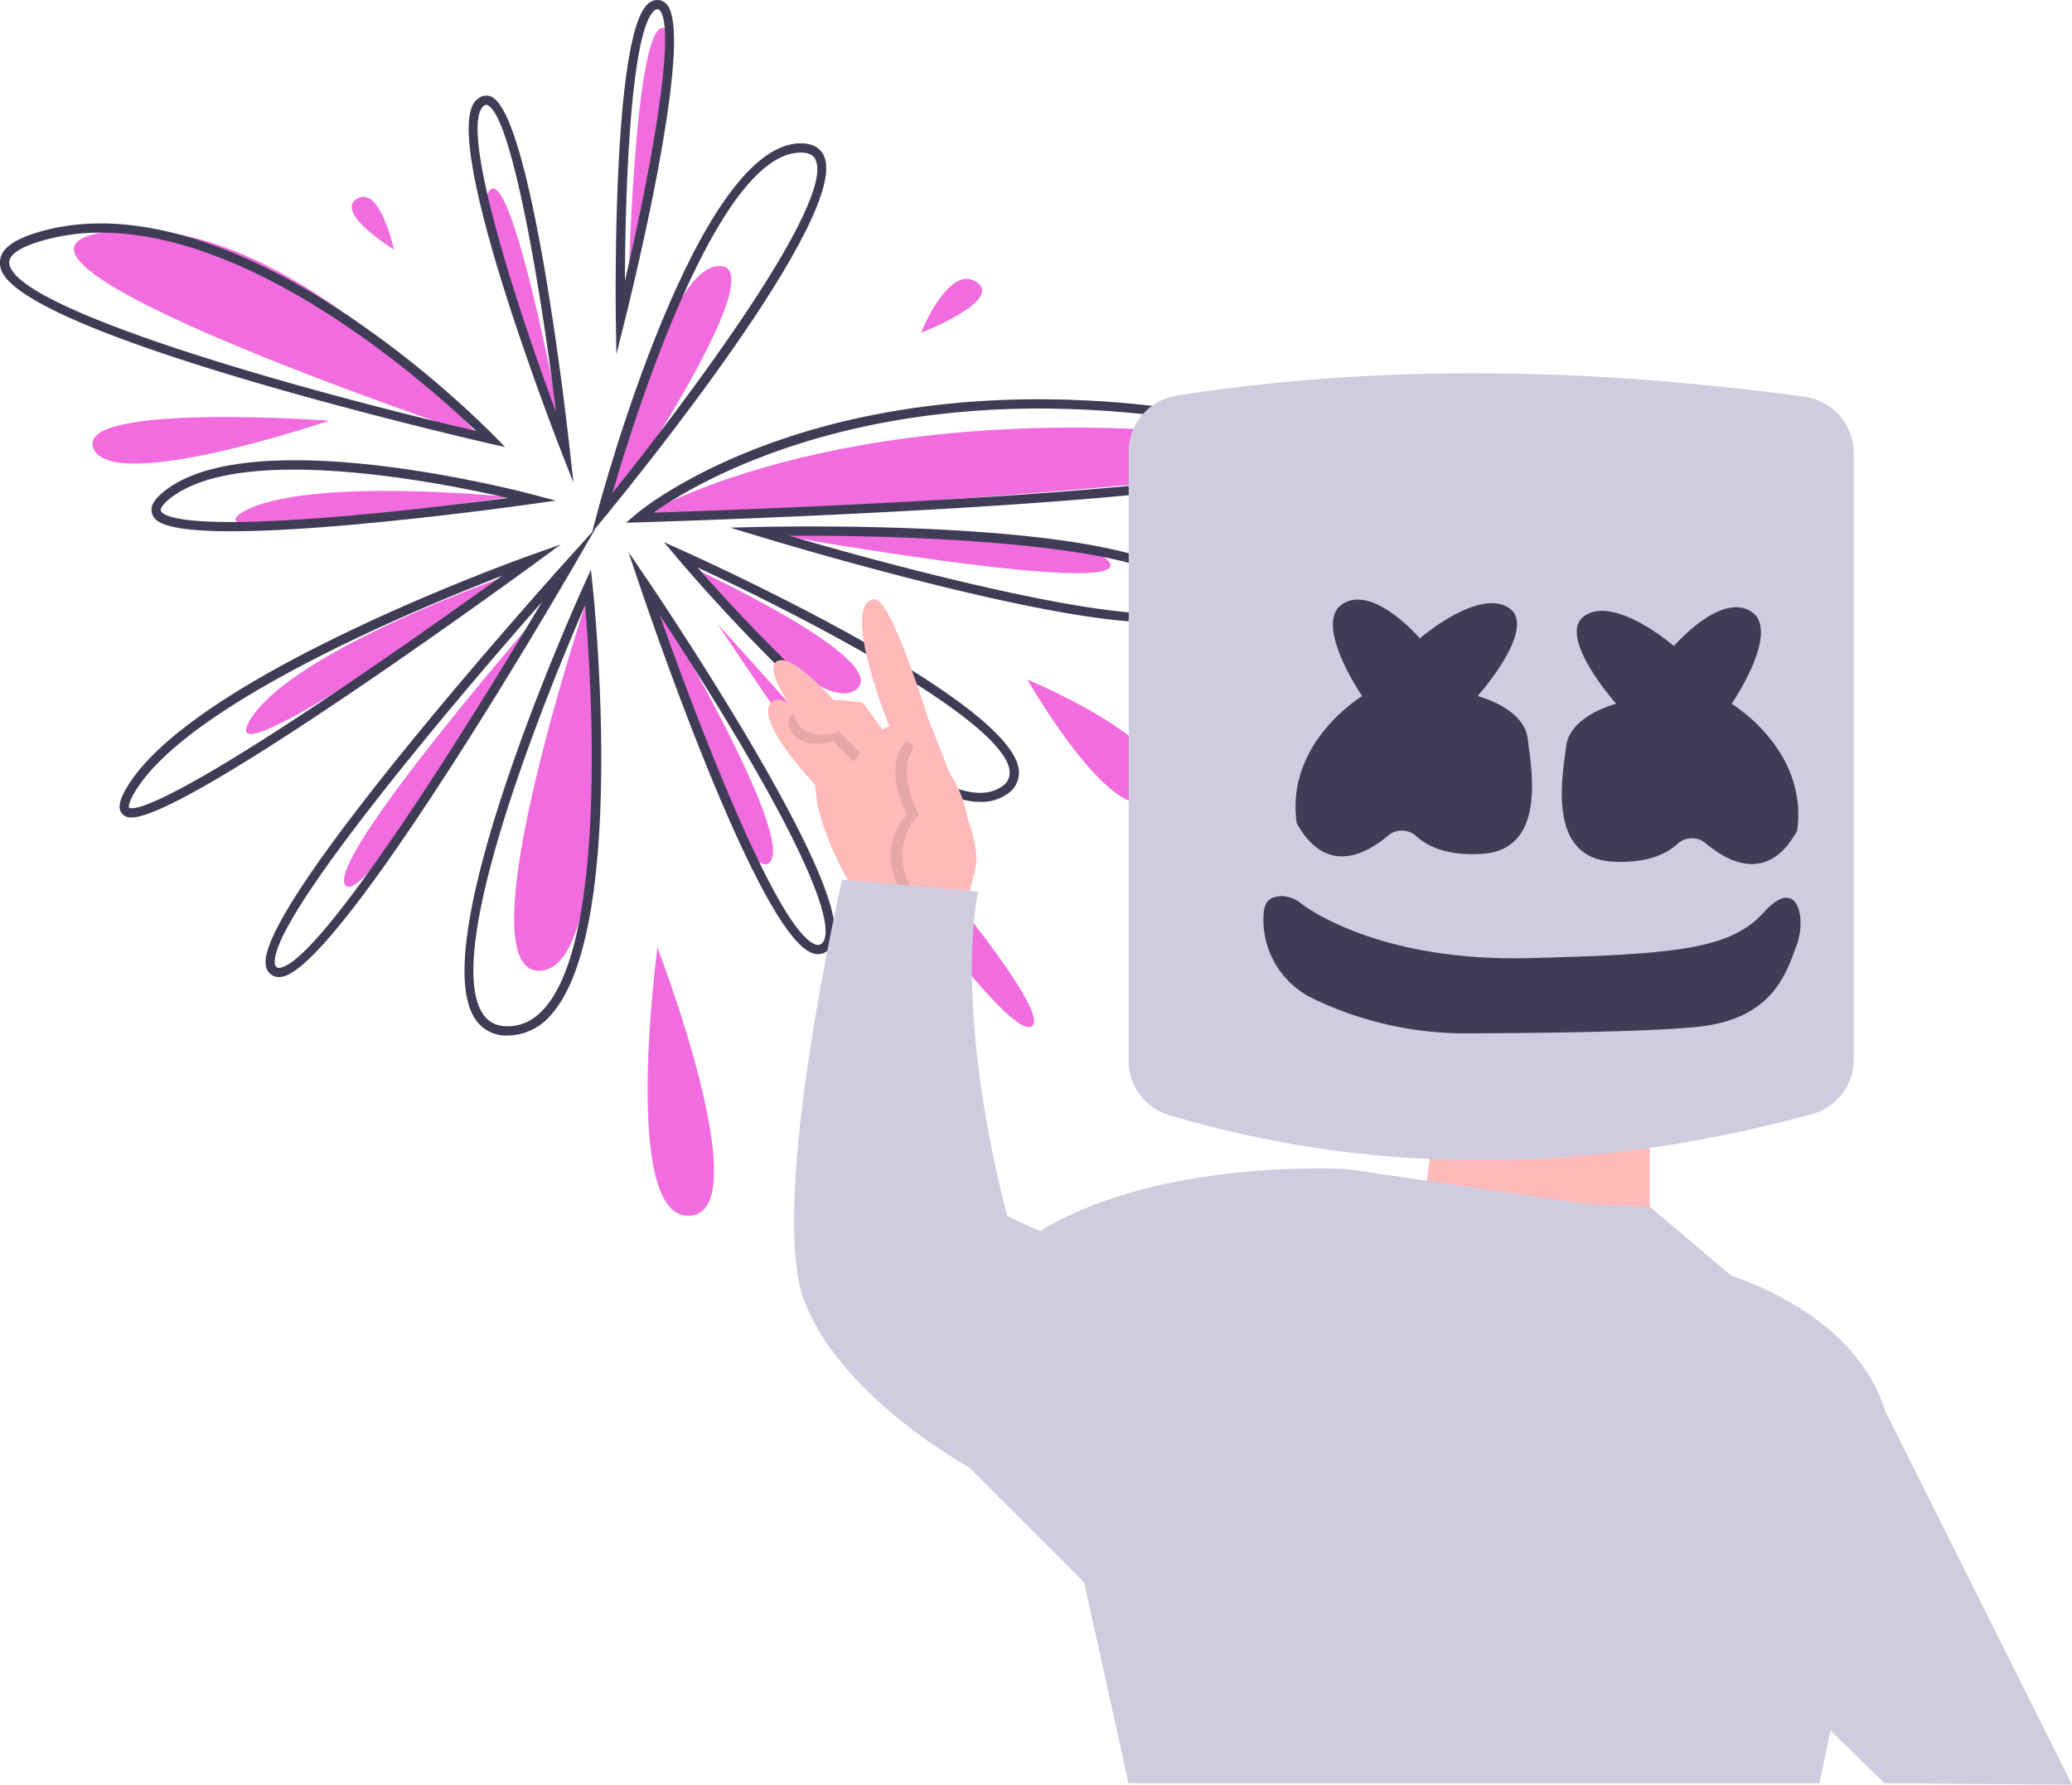<svg xmlns="http://www.w3.org/2000/svg" width="547" height="471.217" viewBox="0 0 547 471.217">
  <g id="exp" transform="translate(0)">
    <path id="Path_1058" data-name="Path 1058" d="M333.13,313.578s-58.5,20.15-69.723,38.75S333.13,313.578,333.13,313.578Z" transform="translate(-197.402 -162.233)" fill="#f16cdf"/>
    <path id="Path_1059" data-name="Path 1059" d="M211.4,373.362a2.851,2.851,0,0,1-2.219-.819c-1.82-1.639-.333-4.739.944-6.929,17.116-29.34,103.176-60.259,106.83-61.561l7.87-2.8-6.739,4.937c-.249.183-25.285,18.509-50.915,35.773C227.323,368.8,215.494,373.362,211.4,373.362ZM309.3,309.538c-22.6,8.747-83.5,34.032-97.072,57.307-1.808,3.1-1.426,3.877-1.421,3.884.366.395,4.991,2.871,54.7-30.591C282.835,328.473,299.929,316.292,309.3,309.538Z" transform="translate(-176.753 -157.521)" fill="#3f3d56"/>
    <path id="Path_1060" data-name="Path 1060" d="M330.128,280s-53.913-5.542-70.268,3.929S330.128,280,330.128,280Z" transform="translate(-195.668 -148.778)" fill="#f16cdf"/>
    <path id="Path_1061" data-name="Path 1061" d="M242.948,284.04c-18.872,0-20.167-3.025-20.761-4.408-1.186-2.768,2.114-5.374,3.2-6.23,23.4-18.476,94.478.2,97.493,1l5.781,1.542-5.923.846c-.238.034-24.053,3.421-48.085,5.542C260.635,283.566,250.415,284.04,242.948,284.04Zm16.538-16.281c-13.292,0-25.452,1.926-32.586,7.558-2.153,1.7-2.687,2.846-2.468,3.352.547,1.275,5.769,5.132,50.006,1.229,16.484-1.455,32.865-3.507,41.564-4.657C304.854,272.675,280.724,267.759,259.485,267.759Z" transform="translate(-181.953 -143.764)" fill="#3f3d56"/>
    <path id="Path_1062" data-name="Path 1062" d="M386.52,221.093s-27.118-65.114-20.548-71.559S386.52,221.093,386.52,221.093Z" transform="translate(-236.631 -99.37)" fill="#f16cdf"/>
    <path id="Path_1063" data-name="Path 1063" d="M385.185,211.628l-3.372-8.616c-.082-.211-8.333-21.345-15.131-43.1-14-44.811-8.264-48.638-6.378-49.9a3.175,3.175,0,0,1,3.241-.274c10.577,4.929,19.623,83.725,20.619,92.693Zm-23.024-99.767a.906.906,0,0,0-.5.183c-6.739,4.493,6.923,48.727,18.932,80.922-4.119-33.2-11.7-78.045-18.077-81.014a.829.829,0,0,0-.353-.09Z" transform="translate(-233.796 -84.178)" fill="#3f3d56"/>
    <path id="Path_1064" data-name="Path 1064" d="M416.468,248.064s14.555-65.815,29.8-65.815S416.468,248.064,416.468,248.064Z" transform="translate(-256.329 -112.023)" fill="#f16cdf"/>
    <path id="Path_1065" data-name="Path 1065" d="M410.251,232.557l1.44-5.419c1.057-3.974,26.189-97.328,53.662-97.328,3.766,0,5.391,1.767,6.092,3.249,7.325,15.515-50.962,87.061-57.631,95.168Zm55.1-100.306c-21.929,0-43.727,69.308-49.7,89.85,19.668-24.436,58.87-76.814,53.589-88C469.021,133.644,468.363,132.251,465.353,132.251Z" transform="translate(-253.952 -91.974)" fill="#3f3d56"/>
    <path id="Path_1066" data-name="Path 1066" d="M430.3,275.133s50.041-31.622,152.565-21.969S430.3,275.133,430.3,275.133Z" transform="translate(-261.618 -138.435)" fill="#f16cdf"/>
    <path id="Path_1067" data-name="Path 1067" d="M424.773,271.826l2.62-2.246c.53-.455,13.288-11.238,38.848-19.91,23.521-7.982,62.731-15.5,115.946-6,22.483,4.015,25.4,7.007,25.207,9.641-.193,2.6-.646,8.7-90.476,14.352-43.9,2.762-88.253,4.047-88.7,4.059ZM533.89,241.676c-57.8,0-91.976,20.538-101.885,27.491,11.73-.375,48.406-1.649,84.764-3.937,83.472-5.252,88.107-11,88.189-12.1.009-.117-.052-2.924-23.2-7.058a272.079,272.079,0,0,0-47.867-4.4Z" transform="translate(-259.505 -133.809)" fill="#3f3d56"/>
    <path id="Path_1068" data-name="Path 1068" d="M481.676,295.841s87.654-1.17,92.579,8.19S481.676,295.841,481.676,295.841Z" transform="translate(-281.26 -155.434)" fill="#f16cdf"/>
    <path id="Path_1069" data-name="Path 1069" d="M580.733,318.917c-27.979,0-95.231-20.09-104.158-22.8l-7.315-2.216,7.641-.172c11.212-.251,109.724-1.89,115.921,17.943a4.4,4.4,0,0,1-.961,4.707C590.1,318.163,586.151,318.917,580.733,318.917Zm-95.809-22.854c41.115,12.05,98.205,25.666,105.2,18.6a1.994,1.994,0,0,0,.365-2.26C586.091,298.315,518.9,295.832,484.924,296.063Z" transform="translate(-276.513 -154.594)" fill="#3f3d56"/>
    <path id="Path_1070" data-name="Path 1070" d="M454.012,311.6s52.944,24.471,42.6,32S454.012,311.6,454.012,311.6Z" transform="translate(-270.683 -161.478)" fill="#f16cdf"/>
    <path id="Path_1071" data-name="Path 1071" d="M524.629,368.9c-25.611,0-77.757-61.6-80.183-64.483l-3.433-4.081,4.867,2.181c3.551,1.592,86.986,39.2,88.812,58.039a6.725,6.725,0,0,1-3.17,6.318,11.663,11.663,0,0,1-6.893,2.025Zm-74.72-61.862c20.136,23.1,64.938,68.623,80.2,57.843a4.257,4.257,0,0,0,2.15-4.089C530.949,347.251,476.427,319.322,449.909,307.041Z" transform="translate(-265.714 -157.172)" fill="#3f3d56"/>
    <path id="Path_1072" data-name="Path 1072" d="M596.284,359.026s43.939,18.308,34.175,30.513S596.284,359.026,596.284,359.026Z" transform="translate(-325.078 -179.61)" fill="#f16cdf"/>
    <path id="Path_1073" data-name="Path 1073" d="M463.892,335.314s91.539,100.083,83,106.185S463.892,335.314,463.892,335.314Z" transform="translate(-274.461 -170.544)" fill="#f16cdf"/>
    <path id="Path_1074" data-name="Path 1074" d="M436.228,323.458s38.54,64.188,30.675,70.429S436.228,323.458,436.228,323.458Z" transform="translate(-263.884 -166.011)" fill="#f16cdf"/>
    <path id="Path_1075" data-name="Path 1075" d="M475.863,410.681a4.512,4.512,0,0,1-1.414-.237c-14.129-4.641-42.606-88.016-45.806-97.508l-2.846-8.441,5.012,7.365c.149.22,15.129,22.269,28.422,45.079,24.575,42.168,22.538,50.46,18.868,53.029A3.843,3.843,0,0,1,475.863,410.681Zm-41.8-89.534c10.388,29.487,31.3,83.742,41.151,86.979a1.547,1.547,0,0,0,1.489-.158c2.017-1.411,4.147-9.089-19.572-49.79-8.415-14.44-17.512-28.579-23.067-37.03Z" transform="translate(-259.896 -158.761)" fill="#3f3d56"/>
    <path id="Path_1076" data-name="Path 1076" d="M397.259,319.506s-34.687,102.35-13.4,101.3S397.259,319.506,397.259,319.506Z" transform="translate(-241.22 -164.5)" fill="#f16cdf"/>
    <path id="Path_1077" data-name="Path 1077" d="M367.118,435.062a9.672,9.672,0,0,1-8.544-4.345c-13.732-20.466,26.947-110.727,28.685-114.56l1.856-4.09.47,4.467c.385,3.655,9.194,89.789-10.762,112.8a15.228,15.228,0,0,1-11.155,5.718C367.483,435.059,367.3,435.062,367.118,435.062Zm20.467-113.595c-8.042,18.491-38.34,90.965-26.984,107.89,1.547,2.307,3.828,3.377,6.975,3.255,3.595-.134,6.67-1.729,9.4-4.879,16.682-19.235,12.175-87.681,10.606-106.267Z" transform="translate(-233.115 -161.656)" fill="#3f3d56"/>
    <path id="Path_1078" data-name="Path 1078" d="M357.48,327.743s-58.225,66.594-52.9,73.608S357.48,327.743,357.48,327.743Z" transform="translate(-213.421 -167.649)" fill="#f16cdf"/>
    <path id="Path_1079" data-name="Path 1079" d="M274.247,412.837a3.41,3.41,0,0,1-2.135-.707,3.759,3.759,0,0,1-1.385-2.775c-1.462-16.544,76.042-102.75,79.341-106.411l7.8-8.657-5.839,10.086c-2.489,4.3-61.124,105.3-76.913,108.376A4.562,4.562,0,0,1,274.247,412.837Zm69.4-99.007c-25.678,29.165-71.505,83.826-70.49,95.311a1.336,1.336,0,0,0,.453,1.063,1.188,1.188,0,0,0,1.039.149c10.912-2.126,49.031-62.919,69-96.523Z" transform="translate(-200.601 -154.858)" fill="#3f3d56"/>
    <path id="Path_1080" data-name="Path 1080" d="M295.864,221.379s-50.762-59.961-97.7-54.15S295.864,221.379,295.864,221.379Z" transform="translate(-169.281 -106.129)" fill="#f16cdf"/>
    <path id="Path_1081" data-name="Path 1081" d="M290.555,223.124l-4-.913c-.321-.073-32.4-7.432-64.122-16.819-64.952-19.221-65.162-28.06-65.23-30.964-.083-3.5,3.484-6.215,10.906-8.286,27.544-7.688,58.645,7.456,79.877,21.518a265.6,265.6,0,0,1,39.719,32.514ZM183.877,166.5a56,56,0,0,0-15.107,2c-5.933,1.656-9.172,3.743-9.122,5.877.278,11.718,72.31,32.614,123.25,44.489-12.042-11.551-57.536-52.363-99.02-52.363Z" transform="translate(-157.206 -105.072)" fill="#3f3d56"/>
    <path id="Path_1082" data-name="Path 1082" d="M259.221,247.773s-67.129-4.882-62.246,7.323S259.221,247.773,259.221,247.773Z" transform="translate(-172.314 -136.706)" fill="#f16cdf"/>
    <path id="Path_1083" data-name="Path 1083" d="M318.663,166.629S315,149.542,308.9,153.2,318.663,166.629,318.663,166.629Z" transform="translate(-214.669 -100.721)" fill="#f16cdf"/>
    <path id="Path_1084" data-name="Path 1084" d="M425.688,151.11s16.748-70.377,9.158-70.635S425.688,151.11,425.688,151.11Z" transform="translate(-259.854 -73.111)" fill="#f16cdf"/>
    <path id="Path_1085" data-name="Path 1085" d="M420.529,162.134l-.137-9.346c-.044-3-.975-73.631,8.207-82.951a3.854,3.854,0,0,1,2.777-1.283,3.249,3.249,0,0,1,2.615,1.339c7.066,9.05-9.305,75.613-11.2,83.173Zm10.848-91.139c-.122,0-.491,0-1.038.555-6.064,6.155-7.472,47.1-7.554,71.182,6.722-28.694,13.573-65.844,9.284-71.337A.823.823,0,0,0,431.376,70.995Z" transform="translate(-257.812 -68.554)" fill="#3f3d56"/>
    <path id="Path_1086" data-name="Path 1086" d="M550.836,202s7.323-18.308,14.646-13.426S550.836,202,550.836,202Z" transform="translate(-307.702 -114.126)" fill="#f16cdf"/>
    <path id="Path_1087" data-name="Path 1087" d="M436.594,473.634s-9.764,72.011,8.544,70.79S436.594,473.634,436.594,473.634Z" transform="translate(-263.03 -223.427)" fill="#f16cdf"/>
    <path id="Path_1088" data-name="Path 1088" d="M507.345,400.311s-9.355-15.592-9.355-26.506c0,0-16.372-17.151-11.694-21.829s14.812,13.253,14.812,13.253-18.71-21.049-13.253-24.168,23.388,20.269,23.388,20.269l6.237-3.118s-13.247-32.673-3.9-33.523c4.288-.39,14.033,31.184,14.033,31.184L537.749,381.6s3.9,9.355,2.339,14.812a102.85,102.85,0,0,0-2.339,10.135Z" transform="translate(-282.705 -166.48)" fill="#ffb9b9"/>
    <path id="Path_1089" data-name="Path 1089" d="M551.557,427.374s5.457-8.576,3.482-21.67S542.2,385.276,542.2,385.276s-7.016,5.457,0,19.49c0,0-8.576,7.8-1.559,20.269" transform="translate(-302.75 -189.646)" opacity="0.1"/>
    <path id="Path_1090" data-name="Path 1090" d="M556.6,427.374s5.457-8.576,3.482-21.67-12.837-20.428-12.837-20.428-7.016,5.457,0,19.49c0,0-8.576,7.8-1.559,20.269" transform="translate(-304.68 -189.646)" fill="#ffb9b9"/>
    <path id="Path_1091" data-name="Path 1091" d="M516.491,378.853l-4.288-6.626s-20.27-3.118-17.931,3.9,11.694,3.9,11.694,3.9l5.457,5.457Z" transform="translate(-286.004 -184.392)" opacity="0.1"/>
    <path id="Path_1092" data-name="Path 1092" d="M520.964,377.015l-6.237-8.576s-20.269-3.118-17.931,3.9,11.694,3.9,11.694,3.9l5.457,5.457Z" transform="translate(-286.97 -182.945)" fill="#ffb9b9"/>
    <path id="Path_1093" data-name="Path 1093" d="M610.55,478.723l-3.9,31.184,60.809,3.9v-37.42Z" transform="translate(-231.94 -182.135)" fill="#ffb9b9"/>
    <path id="Path_1094" data-name="Path 1094" d="M833.961,683.542l-49.312-98.627c-2.946-9.756-12.146-25.644-40.729-35.853l-21.439-18.136-15.982-.574L642.572,521s-49.115-3.118-81.078,16.371l-8.575-3.9s-14.033-49.894-7.8-85.756L509.262,444.6s-19.49,84.976-10.135,110.7,43.657,44.437,43.657,44.437l30.4,30.4,11.694,53.013H767.308l2.9-13.909,14.248,13.909Z" transform="translate(-286.961 -212.325)" fill="#cfcce0"/>
    <path id="Path_1095" data-name="Path 1095" d="M819.7,423.809c-57.436,15.509-113.887,16.606-169.146.239a14.883,14.883,0,0,1-10.936-14.1V248.528A14.993,14.993,0,0,1,652.6,233.969c52.127-8.175,107.349-7.542,165.107.305a15.006,15.006,0,0,1,13.3,14.6V409.606A14.9,14.9,0,0,1,819.7,423.809Z" transform="translate(-341.645 -129.556)" fill="#cfcce0"/>
    <path id="Path_1096" data-name="Path 1096" d="M728.51,350.337s-13.211-19.308-5.081-24.389,20.324,9.146,20.324,9.146,15.243-13.211,23.373-8.13S759,350.337,759,350.337s12.194,3.049,13.21,11.178,5.081,29.47-12.194,30.486c-9.255.544-14.426-2.119-17.234-4.71a5.664,5.664,0,0,0-7.46-.088c-5.858,4.935-16.409,10.624-24.084-3.331C708.186,362.532,728.51,350.337,728.51,350.337Z" transform="translate(-368.908 -166.544)" fill="#3f3d56"/>
    <path id="Path_1097" data-name="Path 1097" d="M869.58,353.628s13.211-19.308,5.081-24.389-20.324,9.146-20.324,9.146-15.243-13.211-23.373-8.13,8.13,23.372,8.13,23.372-12.194,3.049-13.211,11.178-5.081,29.47,12.194,30.486c9.255.544,14.426-2.119,17.234-4.71a5.664,5.664,0,0,1,7.46-.088c5.858,4.935,16.409,10.624,24.084-3.331C889.9,365.822,869.58,353.628,869.58,353.628Z" transform="translate(-412.423 -167.802)" fill="#3f3d56"/>
    <path id="Path_1098" data-name="Path 1098" d="M707.221,453.609s19.063,15.348,59.712,14.38,53.794-2.627,62.483-12.208,11.264,1.485,8.566,8.738-6.163,19.632-26.413,21.638c-13.331,1.321-42.145,1.634-60.279,1.694a92.672,92.672,0,0,1-40.746-9.064l-.5-.246a23.069,23.069,0,0,1-12.853-20.676c0-3.418.6-5.265,2.828-5.939C704.027,450.713,707.221,453.609,707.221,453.609Z" transform="translate(-363.657 -215.014)" fill="#3f3d56"/>
  </g>
</svg>

